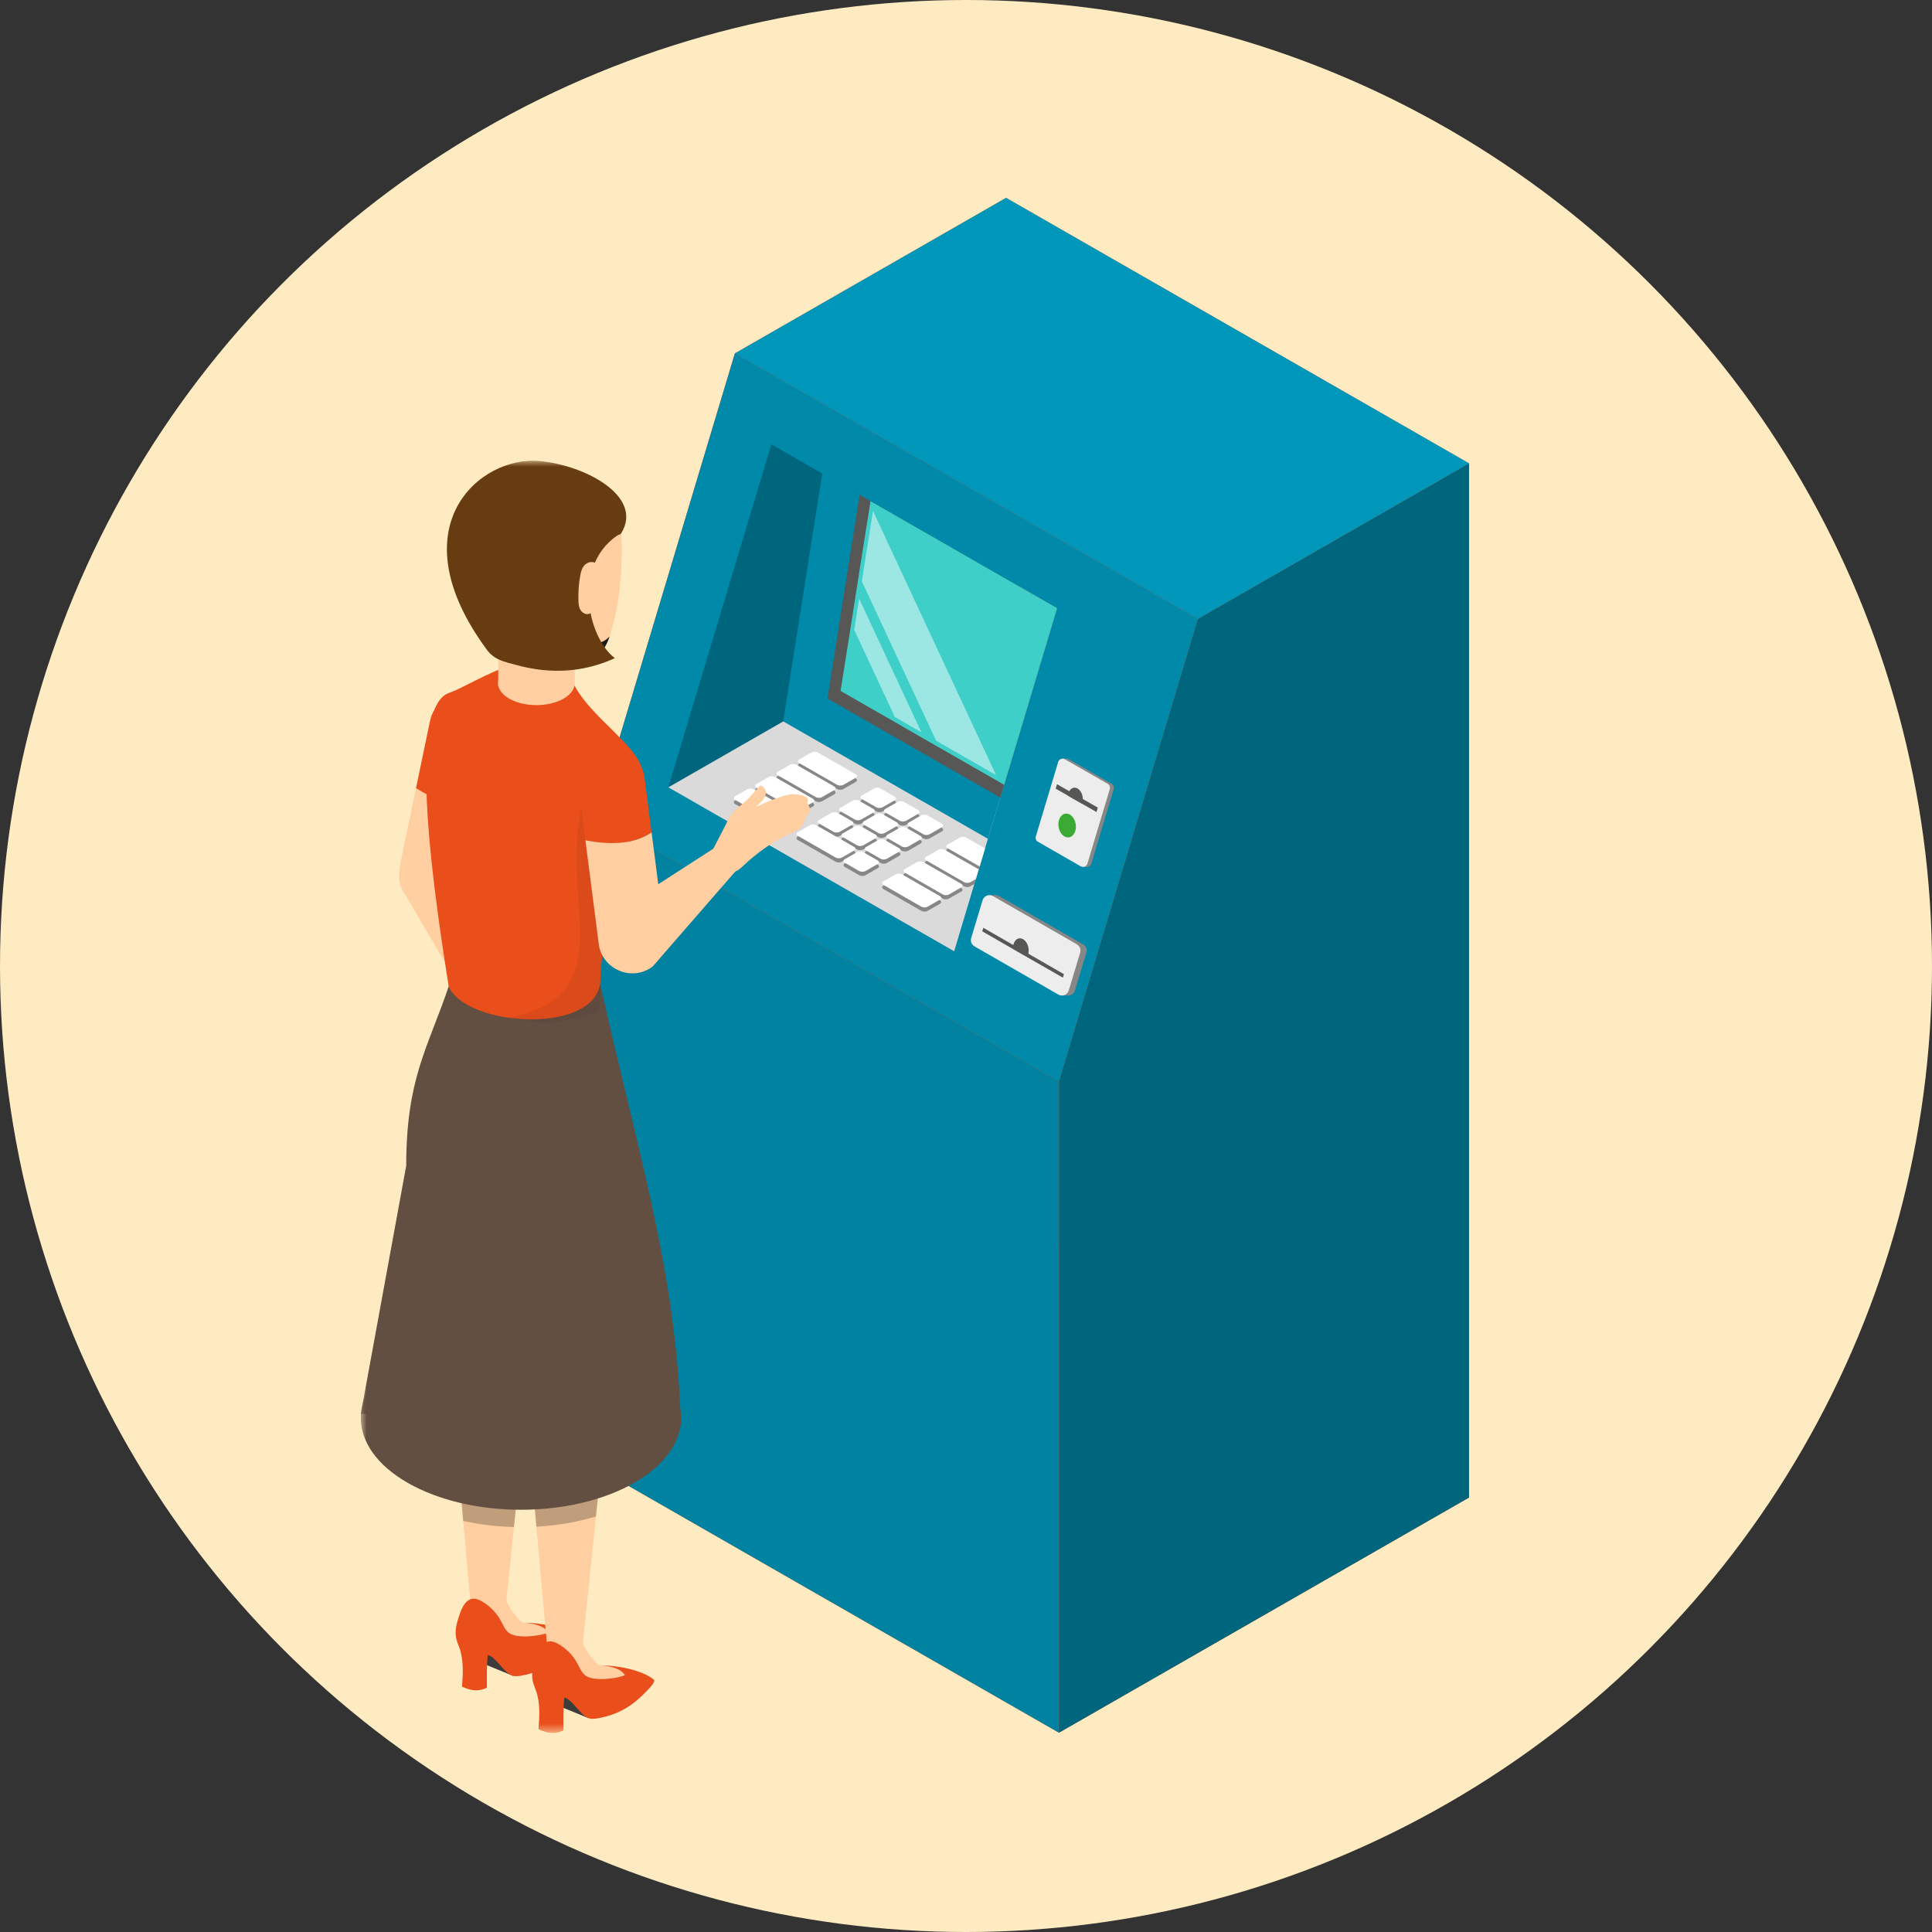 <?xml version="1.0" encoding="UTF-8"?>
<svg width="166px" height="166px" viewBox="0 0 166 166" version="1.1" xmlns="http://www.w3.org/2000/svg" xmlns:xlink="http://www.w3.org/1999/xlink">
    <rect x="0" y="0" width="166" height="166" fill="#333333" stroke="none"/>
    <!-- Generator: Sketch 55.2 (78181) - https://sketchapp.com -->
    <title>Group 32</title>
    <desc>Created with Sketch.</desc>
    <defs>
        <polygon id="path-1" points="0 109.316 38.607 109.316 38.607 0 0 0"></polygon>
    </defs>
    <g id="Page-1" stroke="none" stroke-width="1" fill="none" fill-rule="evenodd">
        <g id="Group-37">
            <g id="Group-32">
                <circle id="Mask" fill="#FFEBC2" cx="83" cy="83" r="83"></circle>
                <g id="Group-29" transform="translate(31, 17)">
                    <g id="Group-131" transform="translate(20.211, 0)">
                        <polygon id="Fill-1" fill="#E94E1B" points="35.234 0 11.93 13.366 -0 53.105 11.275 59.572 0.001 53.106 -0 73.825 -0 109.067 39.775 131.877 75.011 111.67 75.01 22.812"></polygon>
                        <polygon id="Fill-2" fill="#F6F6F6" points="23.847 80.805 16.325 85.119 16.323 82.035 23.847 77.721"></polygon>
                        <polygon id="Fill-3" fill="#C6C6C6" points="15.667 84.742 16.324 85.119 16.324 82.035 15.667 81.658"></polygon>
                        <polygon id="Fill-4" fill="#DADADA" points="23.846 77.721 23.189 77.345 15.667 81.658 16.324 82.035"></polygon>
                        <polygon id="Fill-5" fill="#00667D" points="51.706 36.176 39.775 75.918 39.775 131.877 75.011 111.671 75.01 22.812"></polygon>
                        <polygon id="Fill-6" fill="#0082A0" points="0 73.825 0 109.066 39.776 131.877 39.777 75.918 0.001 53.107"></polygon>
                        <polygon id="Fill-7" fill="#0097BA" points="35.234 0 11.93 13.366 51.706 36.176 75.01 22.812"></polygon>
                        <polygon id="Fill-8" fill="#0089A8" points="0 53.105 39.776 75.917 51.706 36.177 11.931 13.365"></polygon>
                        <polygon id="Fill-9" fill="#00667D" points="39.616 35.257 35.067 50.433 34.738 51.535 33.674 55.069 33.426 55.904 33.337 56.201 32.962 57.451 32.955 57.466 32.887 57.697 32.864 57.757 32.79 58.002 32.633 58.53 32.506 58.955 30.774 64.738 24.271 61.009 6.213 50.649 15.063 21.176 19.437 23.684 36.334 33.374"></polygon>
                        <polygon id="Fill-10" fill="#DADADA" points="39.616 35.257 35.067 50.433 34.738 51.535 33.674 55.069 33.426 55.904 33.337 56.201 32.962 57.451 32.955 57.466 32.887 57.697 32.864 57.757 32.79 58.002 32.633 58.53 32.506 58.955 30.774 64.738 24.271 61.009 6.213 50.649 16.088 44.984 19.925 42.782 21.049 42.142 36.334 33.374"></polygon>
                        <polygon id="Fill-11" fill="#0089A8" points="39.616 35.257 35.067 50.433 34.738 51.535 33.674 55.069 16.088 44.984 16.081 44.978 19.437 23.684 22.644 25.522 23.581 26.058 36.334 33.374"></polygon>
                        <polygon id="Fill-12" fill="#575756" points="39.616 35.257 35.067 50.433 34.738 51.535 19.887 43.02 19.925 42.782 22.644 25.522 23.581 26.058 36.334 33.374"></polygon>
                        <polygon id="Fill-13" fill="#3ECFC8" points="39.616 35.257 35.067 50.433 34.709 50.225 29.283 47.113 29.276 47.113 27.942 46.346 25.529 44.955 21.011 42.365 21.049 42.142 21.851 37.058 22.293 34.222 22.539 32.651 22.539 32.644 23.551 26.274 23.551 26.266 23.581 26.058 36.334 33.374"></polygon>
                        <g id="Group-130" transform="translate(11.368, 26.481)">
                            <polygon id="Fill-14" fill="#FFFFFF" opacity="0.485" points="23.004 23.118 17.863 20.169 17.855 20.169 11.471 6.464 11.471 6.457 12.43 0.418"></polygon>
                            <polygon id="Fill-16" fill="#FFFFFF" opacity="0.485" points="16.591 19.443 14.305 18.124 10.818 10.64 11.237 7.952"></polygon>
                            <path d="M18.343,27.647 L17.105,26.938 C16.957,26.853 16.717,26.853 16.569,26.938 L15.516,27.542 C15.368,27.626 15.368,27.764 15.516,27.849 L16.754,28.559 C16.901,28.643 17.141,28.643 17.289,28.559 L18.343,27.954 C18.49,27.87 18.49,27.732 18.343,27.647" id="Fill-18" fill="#878787"></path>
                            <path d="M16.322,26.488 L15.085,25.779 C14.936,25.694 14.696,25.694 14.548,25.779 L13.495,26.382 C13.347,26.466 13.347,26.605 13.495,26.69 L14.732,27.4 C14.88,27.484 15.12,27.484 15.269,27.4 L16.322,26.795 C16.469,26.71 16.469,26.573 16.322,26.488" id="Fill-20" fill="#878787"></path>
                            <path d="M14.3,25.329 L13.064,24.619 C12.915,24.535 12.675,24.535 12.527,24.619 L11.475,25.224 C11.326,25.308 11.326,25.446 11.475,25.531 L12.711,26.24 C12.859,26.324 13.099,26.324 13.248,26.24 L14.3,25.637 C14.448,25.551 14.448,25.413 14.3,25.329" id="Fill-22" fill="#878787"></path>
                            <path d="M16.506,28.701 L15.269,27.99 C15.12,27.906 14.88,27.906 14.732,27.99 L13.679,28.595 C13.531,28.679 13.531,28.817 13.679,28.901 L14.917,29.612 C15.065,29.696 15.305,29.696 15.454,29.612 L16.506,29.008 C16.654,28.923 16.654,28.785 16.506,28.701" id="Fill-24" fill="#878787"></path>
                            <path d="M14.485,27.542 L13.247,26.831 C13.1,26.746 12.86,26.746 12.712,26.831 L11.658,27.436 C11.511,27.52 11.511,27.658 11.658,27.742 L12.896,28.452 C13.044,28.538 13.284,28.538 13.432,28.452 L14.485,27.849 C14.633,27.764 14.633,27.626 14.485,27.542" id="Fill-26" fill="#878787"></path>
                            <path d="M12.464,26.382 L11.226,25.672 C11.079,25.588 10.839,25.588 10.691,25.672 L9.637,26.277 C9.489,26.361 9.489,26.499 9.637,26.584 L10.875,27.293 C11.023,27.379 11.263,27.379 11.411,27.293 L12.464,26.69 C12.612,26.605 12.612,26.466 12.464,26.382" id="Fill-28" fill="#878787"></path>
                            <path d="M14.67,29.754 L13.432,29.044 C13.284,28.96 13.044,28.96 12.896,29.044 L11.843,29.648 C11.695,29.733 11.695,29.871 11.843,29.956 L13.081,30.665 C13.229,30.75 13.469,30.75 13.616,30.665 L14.67,30.061 C14.818,29.976 14.818,29.838 14.67,29.754" id="Fill-30" fill="#878787"></path>
                            <path d="M12.649,28.595 L11.411,27.885 C11.263,27.801 11.023,27.801 10.875,27.885 L9.822,28.489 C9.674,28.573 9.674,28.711 9.822,28.797 L11.06,29.506 C11.207,29.591 11.447,29.591 11.596,29.506 L12.649,28.902 C12.796,28.817 12.796,28.679 12.649,28.595" id="Fill-32" fill="#878787"></path>
                            <path d="M10.627,27.436 L9.39,26.725 C9.242,26.641 9.002,26.641 8.854,26.725 L7.801,27.33 C7.653,27.414 7.653,27.552 7.801,27.638 L9.038,28.346 C9.186,28.432 9.426,28.432 9.575,28.346 L10.627,27.743 C10.775,27.658 10.775,27.521 10.627,27.436" id="Fill-34" fill="#878787"></path>
                            <path d="M12.833,30.807 L11.596,30.097 C11.447,30.013 11.207,30.013 11.06,30.097 L10.006,30.702 C9.858,30.786 9.858,30.924 10.006,31.009 L11.244,31.718 C11.392,31.803 11.632,31.803 11.781,31.718 L12.833,31.114 C12.981,31.029 12.981,30.892 12.833,30.807" id="Fill-36" fill="#878787"></path>
                            <path d="M7.553,27.779 L8.172,28.134 L8.791,28.489 L10.812,29.648 C10.96,29.732 10.96,29.87 10.812,29.956 L9.759,30.559 C9.611,30.644 9.371,30.644 9.223,30.559 L7.202,29.4 L6.583,29.045 L5.964,28.691 C5.817,28.606 5.817,28.468 5.964,28.382 L7.018,27.779 C7.166,27.695 7.406,27.695 7.553,27.779" id="Fill-38" fill="#878787"></path>
                            <path d="M7.681,21.532 L8.299,21.887 L8.918,22.242 L10.939,23.402 C11.087,23.486 11.087,23.624 10.939,23.709 L9.886,24.313 C9.738,24.398 9.498,24.398 9.35,24.313 L7.329,23.153 L6.71,22.798 L6.091,22.444 C5.944,22.359 5.944,22.221 6.091,22.136 L7.145,21.532 C7.293,21.448 7.533,21.448 7.681,21.532" id="Fill-40" fill="#878787"></path>
                            <path d="M5.844,22.585 L6.463,22.94 L7.082,23.295 L9.103,24.455 C9.25,24.54 9.25,24.677 9.103,24.762 L8.049,25.366 C7.901,25.451 7.661,25.451 7.514,25.366 L5.493,24.206 L4.874,23.851 L4.255,23.497 C4.107,23.412 4.107,23.274 4.255,23.189 L5.308,22.585 C5.456,22.501 5.696,22.501 5.844,22.585" id="Fill-42" fill="#878787"></path>
                            <path d="M4.008,23.639 L4.627,23.994 L5.244,24.348 L7.267,25.507 C7.414,25.593 7.414,25.731 7.267,25.815 L6.213,26.419 C6.065,26.504 5.825,26.504 5.678,26.419 L3.656,25.26 L3.038,24.905 L2.419,24.55 C2.271,24.466 2.271,24.328 2.419,24.243 L3.472,23.639 C3.62,23.554 3.86,23.554 4.008,23.639" id="Fill-44" fill="#878787"></path>
                            <path d="M2.171,24.692 L2.79,25.047 L3.409,25.402 L5.43,26.56 C5.578,26.646 5.578,26.784 5.43,26.868 L4.376,27.473 C4.229,27.557 3.989,27.557 3.841,27.473 L1.82,26.313 L1.201,25.958 L0.582,25.603 C0.434,25.519 0.434,25.381 0.582,25.296 L1.635,24.692 C1.783,24.607 2.023,24.607 2.171,24.692" id="Fill-46" fill="#878787"></path>
                            <path d="M21.969,29.72 L21.594,30.971 L21.586,30.985 L21.519,31.216 L21.496,31.276 L20.073,30.464 L19.459,30.108 L18.837,29.749 C18.769,29.713 18.731,29.667 18.731,29.616 C18.716,29.557 18.754,29.497 18.837,29.444 L18.882,29.423 L19.893,28.842 C20.035,28.76 20.275,28.76 20.425,28.842 L21.047,29.199 L21.662,29.549 L21.969,29.72 Z" id="Fill-48" fill="#878787"></path>
                            <path d="M21.422,31.521 L21.264,32.05 L21.136,32.474 L20.791,32.674 C20.65,32.756 20.41,32.756 20.261,32.674 L20.11,32.593 L20.11,32.585 L18.237,31.514 L17.614,31.164 L17.001,30.807 C16.934,30.77 16.896,30.717 16.896,30.673 C16.881,30.613 16.918,30.546 17.001,30.503 L17.046,30.472 L18.05,29.891 C18.199,29.81 18.439,29.81 18.59,29.891 L19.211,30.249 L19.825,30.607 L21.422,31.521 Z" id="Fill-50" fill="#878787"></path>
                            <path d="M16.752,30.948 L17.371,31.303 L17.99,31.658 L20.011,32.817 C20.159,32.902 20.159,33.04 20.011,33.124 L18.957,33.728 C18.81,33.814 18.57,33.814 18.422,33.728 L16.401,32.569 L15.782,32.214 L15.163,31.86 C15.015,31.775 15.015,31.637 15.163,31.551 L16.216,30.948 C16.364,30.864 16.604,30.864 16.752,30.948" id="Fill-52" fill="#878787"></path>
                            <path d="M14.916,32.001 L15.535,32.356 L16.153,32.711 L18.175,33.871 C18.323,33.955 18.323,34.093 18.175,34.177 L17.121,34.782 C16.974,34.867 16.734,34.867 16.586,34.782 L14.565,33.622 L13.946,33.267 L13.327,32.913 C13.179,32.828 13.179,32.69 13.327,32.605 L14.38,32.001 C14.528,31.917 14.768,31.917 14.916,32.001" id="Fill-54" fill="#878787"></path>
                            <path d="M18.343,27.288 L17.105,26.578 C16.957,26.494 16.717,26.494 16.569,26.578 L15.516,27.183 C15.368,27.267 15.368,27.405 15.516,27.49 L16.754,28.199 C16.901,28.284 17.141,28.284 17.289,28.199 L18.343,27.595 C18.49,27.51 18.49,27.372 18.343,27.288" id="Fill-56" fill="#FFFFFF"></path>
                            <path d="M16.322,26.129 L15.085,25.419 C14.936,25.334 14.696,25.334 14.548,25.419 L13.495,26.023 C13.347,26.107 13.347,26.245 13.495,26.331 L14.732,27.04 C14.88,27.125 15.12,27.125 15.269,27.04 L16.322,26.436 C16.469,26.351 16.469,26.213 16.322,26.129" id="Fill-58" fill="#FFFFFF"></path>
                            <path d="M14.3,24.97 L13.064,24.259 C12.915,24.175 12.675,24.175 12.527,24.259 L11.475,24.864 C11.326,24.948 11.326,25.086 11.475,25.172 L12.711,25.881 C12.859,25.966 13.099,25.966 13.248,25.881 L14.3,25.277 C14.448,25.192 14.448,25.054 14.3,24.97" id="Fill-60" fill="#FFFFFF"></path>
                            <path d="M16.506,28.341 L15.269,27.631 C15.12,27.547 14.88,27.547 14.732,27.631 L13.679,28.236 C13.531,28.32 13.531,28.458 13.679,28.543 L14.917,29.252 C15.065,29.337 15.305,29.337 15.454,29.252 L16.506,28.648 C16.654,28.563 16.654,28.425 16.506,28.341" id="Fill-62" fill="#FFFFFF"></path>
                            <path d="M14.485,27.182 L13.247,26.472 C13.1,26.388 12.86,26.388 12.712,26.472 L11.658,27.077 C11.511,27.161 11.511,27.299 11.658,27.384 L12.896,28.093 C13.044,28.178 13.284,28.178 13.432,28.093 L14.485,27.489 C14.633,27.404 14.633,27.266 14.485,27.182" id="Fill-64" fill="#FFFFFF"></path>
                            <path d="M12.464,26.023 L11.226,25.314 C11.079,25.229 10.839,25.229 10.691,25.314 L9.637,25.917 C9.489,26.002 9.489,26.14 9.637,26.225 L10.875,26.935 C11.023,27.019 11.263,27.019 11.411,26.935 L12.464,26.33 C12.612,26.245 12.612,26.108 12.464,26.023" id="Fill-66" fill="#FFFFFF"></path>
                            <path d="M14.67,29.394 L13.432,28.685 C13.284,28.6 13.044,28.6 12.896,28.685 L11.843,29.289 C11.695,29.373 11.695,29.511 11.843,29.596 L13.081,30.306 C13.229,30.39 13.469,30.39 13.616,30.306 L14.67,29.702 C14.818,29.616 14.818,29.48 14.67,29.394" id="Fill-68" fill="#FFFFFF"></path>
                            <path d="M12.649,28.235 L11.411,27.526 C11.263,27.441 11.023,27.441 10.875,27.526 L9.822,28.13 C9.674,28.214 9.674,28.352 9.822,28.437 L11.06,29.147 C11.207,29.231 11.447,29.231 11.596,29.147 L12.649,28.542 C12.796,28.457 12.796,28.32 12.649,28.235" id="Fill-70" fill="#FFFFFF"></path>
                            <path d="M10.627,27.076 L9.39,26.367 C9.242,26.282 9.002,26.282 8.854,26.367 L7.801,26.971 C7.653,27.055 7.653,27.193 7.801,27.278 L9.038,27.988 C9.186,28.072 9.426,28.072 9.575,27.988 L10.627,27.383 C10.775,27.298 10.775,27.161 10.627,27.076" id="Fill-72" fill="#FFFFFF"></path>
                            <path d="M12.833,30.447 L11.596,29.738 C11.447,29.653 11.207,29.653 11.06,29.738 L10.006,30.342 C9.858,30.426 9.858,30.564 10.006,30.649 L11.244,31.36 C11.392,31.444 11.632,31.444 11.781,31.36 L12.833,30.755 C12.981,30.669 12.981,30.533 12.833,30.447" id="Fill-74" fill="#FFFFFF"></path>
                            <path d="M7.553,27.42 L8.172,27.775 L8.791,28.128 L10.812,29.288 C10.96,29.373 10.96,29.511 10.812,29.595 L9.759,30.2 C9.611,30.284 9.371,30.284 9.223,30.2 L7.202,29.041 L6.583,28.686 L5.964,28.331 C5.817,28.246 5.817,28.108 5.964,28.023 L7.018,27.42 C7.166,27.334 7.406,27.334 7.553,27.42" id="Fill-76" fill="#FFFFFF"></path>
                            <path d="M7.681,21.173 L8.299,21.528 L8.918,21.882 L10.939,23.041 C11.087,23.127 11.087,23.265 10.939,23.349 L9.886,23.953 C9.738,24.037 9.498,24.037 9.35,23.953 L7.329,22.794 L6.71,22.439 L6.091,22.084 C5.944,22 5.944,21.862 6.091,21.776 L7.145,21.173 C7.293,21.088 7.533,21.088 7.681,21.173" id="Fill-78" fill="#FFFFFF"></path>
                            <path d="M5.844,22.226 L6.463,22.581 L7.082,22.935 L9.103,24.096 C9.25,24.18 9.25,24.318 9.103,24.402 L8.049,25.007 C7.901,25.091 7.661,25.091 7.514,25.007 L5.493,23.847 L4.874,23.492 L4.255,23.137 C4.107,23.053 4.107,22.915 4.255,22.83 L5.308,22.226 C5.456,22.142 5.696,22.142 5.844,22.226" id="Fill-80" fill="#FFFFFF"></path>
                            <path d="M4.008,23.279 L4.627,23.634 L5.244,23.988 L7.267,25.149 C7.414,25.233 7.414,25.371 7.267,25.455 L6.213,26.06 C6.065,26.145 5.825,26.145 5.678,26.06 L3.656,24.9 L3.038,24.545 L2.419,24.19 C2.271,24.106 2.271,23.968 2.419,23.883 L3.472,23.279 C3.62,23.195 3.86,23.195 4.008,23.279" id="Fill-82" fill="#FFFFFF"></path>
                            <path d="M2.171,24.332 L2.79,24.688 L3.409,25.043 L5.43,26.202 C5.578,26.286 5.578,26.424 5.43,26.508 L4.376,27.113 C4.229,27.198 3.989,27.198 3.841,27.113 L1.82,25.954 L1.201,25.598 L0.582,25.245 C0.434,25.159 0.434,25.021 0.582,24.936 L1.635,24.332 C1.783,24.248 2.023,24.248 2.171,24.332" id="Fill-84" fill="#FFFFFF"></path>
                            <path d="M22.058,29.422 L21.968,29.72 L21.593,30.971 L20.072,30.1 L19.459,29.75 L18.881,29.422 L18.837,29.392 C18.687,29.311 18.687,29.169 18.837,29.087 L19.893,28.484 C20.035,28.396 20.275,28.396 20.425,28.484 L21.046,28.834 L21.662,29.191 L22.058,29.422 Z" id="Fill-86" fill="#FFFFFF"></path>
                            <path d="M21.519,31.216 L21.496,31.275 L21.422,31.521 L21.264,32.049 L20.791,32.318 C20.65,32.399 20.41,32.399 20.26,32.318 L18.237,31.157 L17.615,30.798 L17.045,30.472 L17.001,30.45 C16.85,30.361 16.85,30.226 17.001,30.137 L18.049,29.534 C18.199,29.452 18.439,29.452 18.59,29.534 L18.731,29.616 L19.211,29.891 L19.825,30.249 L21.519,31.216 Z" id="Fill-88" fill="#FFFFFF"></path>
                            <path d="M16.752,30.588 L17.371,30.943 L17.99,31.298 L20.011,32.458 C20.159,32.543 20.159,32.68 20.011,32.765 L18.957,33.369 C18.81,33.454 18.57,33.454 18.422,33.369 L16.401,32.209 L15.782,31.854 L15.163,31.5 C15.015,31.415 15.015,31.277 15.163,31.192 L16.216,30.588 C16.364,30.504 16.604,30.504 16.752,30.588" id="Fill-90" fill="#FFFFFF"></path>
                            <path d="M14.916,31.641 L15.535,31.997 L16.153,32.352 L18.175,33.511 C18.323,33.596 18.323,33.733 18.175,33.818 L17.121,34.422 C16.974,34.507 16.734,34.507 16.586,34.422 L14.565,33.263 L13.946,32.907 L13.327,32.554 C13.179,32.468 13.179,32.33 13.327,32.246 L14.38,31.641 C14.528,31.557 14.768,31.557 14.916,31.641" id="Fill-92" fill="#FFFFFF"></path>
                            <polygon id="Fill-94" fill="#878787" points="28.721 21.702 29.059 21.702 29.059 22.042 28.721 21.992"></polygon>
                            <polygon id="Fill-96" fill="#878787" points="30.475 31.006 30.813 31.006 30.765 30.625 30.475 30.675"></polygon>
                            <path d="M29.059,21.702 C28.892,21.702 28.735,21.808 28.683,21.981 L26.758,28.394 C26.705,28.567 26.779,28.753 26.937,28.843 L30.618,30.955 C30.68,30.99 30.747,31.006 30.814,31.006 C30.98,31.006 31.138,30.901 31.19,30.728 L33.115,24.315 C33.167,24.142 33.092,23.956 32.935,23.865 L29.255,21.755 C29.192,21.719 29.125,21.702 29.059,21.702" id="Fill-98" fill="#878787"></path>
                            <path d="M28.721,21.702 C28.554,21.702 28.396,21.808 28.344,21.981 L26.419,28.394 C26.367,28.567 26.441,28.753 26.598,28.843 L30.279,30.955 C30.341,30.99 30.408,31.006 30.475,31.006 C30.642,31.006 30.8,30.901 30.851,30.728 L32.777,24.315 C32.828,24.142 32.754,23.956 32.596,23.865 L28.916,21.755 C28.853,21.719 28.786,21.702 28.721,21.702" id="Fill-100" fill="#EDEDED"></path>
                            <polygon id="Fill-102" fill="#575756" points="31.745 25.908 31.632 26.29 30.394 25.58 29.19 24.89 28.126 24.28 28.241 23.898 29.296 24.502 30.461 25.171"></polygon>
                            <path d="M30.461,25.171 C30.462,25.281 30.449,25.391 30.421,25.497 C30.413,25.526 30.405,25.553 30.394,25.58 L29.19,24.89 C29.194,24.823 29.204,24.757 29.221,24.693 C29.24,24.622 29.264,24.558 29.296,24.502 C29.458,24.202 29.761,24.103 30.04,24.29 C30.293,24.459 30.453,24.814 30.461,25.171" id="Fill-104" fill="#575756"></path>
                            <path d="M29.817,27.905 C29.668,28.412 29.233,28.618 28.843,28.365 C28.454,28.111 28.259,27.494 28.407,26.988 C28.555,26.48 28.992,26.276 29.381,26.529 C29.77,26.781 29.964,27.399 29.817,27.905" id="Fill-106" fill="#3AAA35"></path>
                            <polygon id="Fill-108" fill="#878787" points="22.437 33.432 22.971 33.432 22.971 33.968 22.437 33.889"></polygon>
                            <polygon id="Fill-110" fill="#878787" points="28.66 42.055 29.192 42.055 29.117 41.454 28.66 41.534"></polygon>
                            <path d="M22.97,33.432 C22.709,33.432 22.459,33.599 22.378,33.871 L21.397,37.124 C21.316,37.396 21.433,37.688 21.681,37.83 L28.885,41.973 C28.983,42.03 29.089,42.055 29.193,42.055 C29.454,42.055 29.704,41.889 29.785,41.617 L30.765,38.364 C30.847,38.091 30.731,37.799 30.482,37.657 L23.279,33.515 C23.18,33.459 23.074,33.432 22.97,33.432" id="Fill-112" fill="#878787"></path>
                            <path d="M22.437,33.432 C22.175,33.432 21.926,33.599 21.845,33.871 L20.864,37.124 C20.783,37.396 20.9,37.688 21.148,37.83 L28.353,41.973 C28.45,42.03 28.556,42.055 28.66,42.055 C28.921,42.055 29.171,41.889 29.252,41.617 L30.232,38.364 C30.315,38.091 30.198,37.799 29.949,37.657 L22.746,33.515 C22.647,33.459 22.541,33.432 22.437,33.432" id="Fill-114" fill="#EDEDED"></path>
                            <polygon id="Fill-116" fill="#575756" points="28.836 40.221 28.747 40.521 26.8 39.404 24.902 38.318 21.818 36.538 21.909 36.236"></polygon>
                            <path d="M25.809,38.172 C25.81,38.288 25.797,38.405 25.767,38.516 C25.758,38.548 25.751,38.576 25.738,38.605 L24.463,37.874 C24.467,37.803 24.479,37.733 24.498,37.665 C24.518,37.591 24.543,37.524 24.576,37.464 C24.746,37.145 25.069,37.041 25.363,37.239 C25.631,37.419 25.8,37.794 25.809,38.172" id="Fill-118" fill="#575756"></path>
                        </g>
                    </g>
                    <g id="Group-52" transform="translate(0, 22.585)">
                        <path d="M14.254,101.836 C18.35,100.624 15.261,99.988 14.963,99.89 C14.828,99.846 14.133,99.869 13.94,99.836 C13.646,99.788 12.648,98.412 12.554,98.052 C12.463,97.693 12.644,98.079 12.427,97.776 C12.102,97.322 12.213,97.458 11.652,97.429 C11.28,97.411 10.904,97.419 10.533,97.455 C10.418,97.465 10.302,97.479 10.197,97.524 C9.972,97.622 9.83,97.844 9.746,98.072 C9.592,98.496 9.602,98.971 9.721,99.406 C9.84,99.843 10.062,100.244 10.323,100.616 C10.504,100.873 10.705,101.119 10.923,101.347 C11.161,101.598 11.432,101.836 11.765,101.932 C12.078,102.022 12.413,101.978 12.739,101.973 C13.25,101.964 13.764,101.982 14.254,101.836" id="Fill-1" fill="#FFCEA1"></path>
                        <path d="M7.127,72.415 L7.51,76.701 L8.797,91.095 L9.485,98.769 L12.496,98.005 L13.158,91.618 L14.194,81.589 L14.785,75.863 L15.07,73.099 L15.142,72.415 C15.142,70.237 13.365,68.473 11.176,68.473 L11.094,68.473 C8.903,68.473 7.127,70.237 7.127,72.415" id="Fill-3" fill="#FFCEA1"></path>
                        <polygon id="Fill-5" fill="#3C3C3B" points="10.365 102.319 13.103 102.319 13.103 104.417 10.546 103.368"></polygon>
                        <path d="M8.698,105.332 C9.458,105.681 10.086,105.792 10.838,105.425 C10.827,104.674 10.808,103.351 10.921,102.608 C11.656,102.812 12.338,104.226 13.08,104.406 C13.313,104.464 13.561,104.431 13.798,104.389 C15.64,104.051 16.858,103.298 18.227,101.797 C18.499,101.498 18.749,101.179 18.593,101.055 C17.554,100.226 15.458,99.839 13.94,99.837 C14.378,99.839 15.758,99.996 16.112,100.692 C15.35,101.011 13.365,101.226 12.718,100.71 C12.392,100.452 12.235,100.044 12.036,99.679 C11.652,98.975 11.069,98.376 10.365,97.986 C10.148,97.867 9.909,97.764 9.663,97.778 C9.048,97.81 8.712,98.485 8.512,99.064 C8.272,99.755 8.041,100.492 8.201,101.206 C8.267,101.493 8.393,101.764 8.489,102.042 C8.851,103.09 8.776,104.229 8.698,105.332" id="Fill-7" fill="#E94E1B"></path>
                        <polygon id="Fill-9" fill="#3C3C3B" points="16.994 106.07 19.57 106.07 19.57 108.044 17.165 107.057"></polygon>
                        <path d="M20.829,105.5 C24.924,104.288 21.835,103.652 21.537,103.554 C21.402,103.51 20.707,103.533 20.514,103.5 C20.22,103.451 19.222,102.076 19.128,101.716 C19.037,101.357 19.218,101.742 19.001,101.44 C18.676,100.986 18.787,101.121 18.226,101.092 C17.854,101.074 17.479,101.082 17.107,101.118 C16.992,101.129 16.876,101.143 16.771,101.188 C16.546,101.286 16.404,101.508 16.32,101.736 C16.166,102.16 16.176,102.634 16.295,103.07 C16.414,103.506 16.636,103.908 16.898,104.278 C17.078,104.537 17.279,104.783 17.498,105.011 C17.735,105.262 18.007,105.5 18.339,105.596 C18.652,105.686 18.987,105.642 19.313,105.637 C19.824,105.628 20.338,105.646 20.829,105.5" id="Fill-11" fill="#FFCEA1"></path>
                        <path d="M11.901,79.388 L12.303,82.726 L12.467,84.103 L12.739,86.361 L12.869,87.462 L12.984,85.902 C12.984,85.77 12.978,85.644 12.962,85.517 C12.971,85.452 12.98,85.385 12.984,85.319 L13.387,80.923 L13.387,80.908 C13.401,80.736 13.416,80.563 13.435,80.391 C13.437,80.373 13.439,80.351 13.441,80.329 C13.504,79.819 13.602,79.312 13.753,78.813 C13.693,78.841 13.632,78.868 13.571,78.894 C13.038,79.125 12.476,79.291 11.901,79.388" id="Fill-13" fill="#1D1D1B"></path>
                        <path d="M12.884,69.964 L13.083,71.628 L13.485,74.966 L13.649,76.343 L13.92,78.6 L14.05,79.702 L14.05,79.708 L14.276,81.572 C14.28,81.623 14.287,81.674 14.294,81.724 L14.294,81.731 C14.539,83.411 15.991,84.673 17.715,84.673 L17.779,84.673 C19.519,84.673 20.976,83.394 21.203,81.7 L21.203,81.698 C21.212,81.631 21.221,81.565 21.224,81.496 L21.953,73.569 L22.286,69.942 L14.861,69.96 L12.884,69.964 Z" id="Fill-15" fill="#FFCEA1"></path>
                        <path d="M13.7,76.077 L14.194,81.589 L15.089,91.589 L16.059,102.433 L19.071,101.669 L20.203,90.711 L21.596,77.244 L21.717,76.077 C21.717,73.902 19.94,72.135 17.748,72.135 L17.669,72.135 C16.675,72.135 15.766,72.498 15.07,73.099 C14.287,73.772 13.773,74.746 13.707,75.84 C13.702,75.919 13.7,75.998 13.7,76.077" id="Fill-17" fill="#FFCEA1"></path>
                        <path d="M8.798,91.095 C10.2,91.408 11.675,91.582 13.158,91.618 L14.194,81.589 L15.089,91.59 C16.854,91.493 18.596,91.199 20.203,90.711 L21.596,77.244 C19.541,76.424 17.181,75.963 14.785,75.863 C14.426,75.848 14.066,75.84 13.708,75.84 C11.579,75.844 9.452,76.131 7.51,76.701 L8.798,91.095 Z" id="Fill-19" fill-opacity="0.28" fill="#1D1D1B"></path>
                        <path d="M5.945,22.367 C6.242,20.84 7.729,19.84 9.266,20.136 L9.323,20.146 C10.861,20.441 11.865,21.919 11.57,23.446 L10.22,29.924 C8.293,29.859 6.375,29.199 4.743,28.141 L5.945,22.367 Z" id="Fill-21" fill="#E94E1B"></path>
                        <path d="M3.396,34.606 L4.743,28.141 C6.375,29.198 8.293,29.86 10.22,29.925 L9.021,35.684 C8.724,37.212 7.237,38.211 5.699,37.916 L5.642,37.905 C4.105,37.611 3.099,36.133 3.396,34.606" id="Fill-23" fill="#FFCEA1"></path>
                        <path d="M12.392,51.846 L14.887,50.445 L8.79,34.562 C8.186,33.127 6.525,32.45 5.08,33.05 L5.027,33.073 C3.582,33.672 2.901,35.322 3.505,36.758 L12.392,51.846 Z" id="Fill-25" fill="#FFCEA1"></path>
                        <path d="M22.805,33.432 C22.57,34.025 22.324,34.527 22.102,34.865 C22.055,34.946 20.799,41.062 20.612,43.904 C20.588,44.241 20.506,46.886 20.484,47.235 C20.46,47.48 18.384,47.969 15.934,48.377 C12.368,48.983 8.018,49.413 8.042,48.645 C8.1,47.212 2.893,21.585 7.572,19.954 C10.011,19.115 15.886,14.619 18.384,19.348 C19.779,21.993 23.498,24.299 24.119,26.349 C24.541,27.759 23.697,31.254 22.805,33.432" id="Fill-27" fill="#E94E1B"></path>
                        <path d="M32.761,29.519 C33.33,29.04 33.817,28.473 34.3,27.907 C34.609,27.923 34.823,28.26 34.801,28.565 C34.779,28.869 34.583,29.135 34.366,29.352 C34.148,29.568 33.897,29.756 33.717,30.005 C33.316,30.554 33.324,31.295 33.066,31.925 C32.82,32.522 32.348,32.992 31.887,33.447 C31.607,33.72 31.324,33.997 30.982,34.186 C30.639,34.374 30.452,33.883 30.08,33.758 C30.606,32.688 30.901,32.198 31.425,31.129 C31.577,30.819 31.732,30.506 31.955,30.241 C32.187,29.965 32.484,29.751 32.761,29.519" id="Fill-29" fill="#FFCEA1"></path>
                        <path d="M38.414,29.106 C38.419,29.214 38.38,29.323 38.395,29.43 C38.419,29.61 38.587,29.748 38.605,29.928 C38.627,30.145 38.438,30.314 38.315,30.495 C38.14,30.757 38.094,31.088 37.92,31.352 C37.685,31.707 37.259,31.879 36.869,32.054 C35.369,32.723 34.027,33.709 32.832,34.831 C32.601,35.048 32.352,35.28 32.038,35.322 C31.899,35.338 31.758,35.317 31.621,35.294 C31.318,35.245 31.009,35.195 30.739,35.052 C30.467,34.909 30.236,34.655 30.205,34.353 C30.155,33.872 30.585,33.497 30.916,33.145 C31.537,32.486 31.594,31.507 32.274,30.909 C32.48,30.727 32.828,30.398 33.056,30.241 C33.925,29.644 36.521,28.606 37.162,28.645 C37.498,28.665 38.398,28.771 38.414,29.106" id="Fill-31" fill="#FFCEA1"></path>
                        <path d="M12.78,9.215 C12.841,10.348 12.905,11.488 13.163,12.592 C13.419,13.698 13.883,14.778 14.657,15.613 C15.53,16.55 16.782,17.112 18.062,17.183 C18.463,17.209 18.867,17.183 19.263,17.104 C19.657,17.027 20.048,16.899 20.373,16.663 C20.881,16.295 21.169,15.718 21.375,15.118 L21.375,15.114 C21.42,14.98 21.463,14.847 21.501,14.713 C22.403,11.636 22.543,8.38 22.339,5.182 C22.308,4.709 22.27,4.227 22.12,3.776 C21.678,2.439 20.299,1.557 18.891,1.384 C17.486,1.211 16.068,1.634 14.786,2.235 C14.435,2.4 14.083,2.582 13.802,2.851 C13.536,3.107 13.342,3.431 13.097,3.707 C12.794,4.047 12.688,7.512 12.78,9.215" id="Fill-33" fill="#FFCEA1"></path>
                        <path d="M20.354,17.385 L20.354,17.337 L20.354,17.385 Z" id="Fill-35" fill="#FFCEA1"></path>
                        <path d="M17.82,14.513 C17.819,15.196 17.835,15.879 17.853,16.563 C17.857,16.71 17.86,16.863 17.922,16.996 C17.954,17.069 18.004,17.132 18.061,17.183 C18.463,17.208 18.867,17.183 19.264,17.104 C19.657,17.026 20.049,16.898 20.373,16.662 C20.881,16.295 21.169,15.717 21.374,15.118 L21.374,15.114 C20.051,16.384 19.202,15.301 18.892,11.692 C18.665,13.384 17.821,12.807 17.82,14.513" id="Fill-37" fill="#1D1D1B"></path>
                        <mask id="mask-2" fill="white">
                            <use xlink:href="#path-1"></use>
                        </mask>
                        <g id="Clip-40"></g>
                        <polygon id="Fill-39" fill="#FFCEA1" mask="url(#mask-2)" points="11.811 19.344 18.385 19.344 18.385 10.894 11.811 10.894"></polygon>
                        <path d="M12.758,17.775 C11.471,18.512 11.471,19.709 12.758,20.447 C14.045,21.186 16.132,21.186 17.419,20.447 C18.705,19.709 18.705,18.512 17.419,17.775 C16.132,17.037 14.045,17.037 12.758,17.775" id="Fill-41" fill="#FFCEA1" mask="url(#mask-2)"></path>
                        <path d="M20.69,6.22 C19.516,6.896 18.986,8.167 18.863,9.511 C18.738,10.854 18.938,12.211 18.818,13.555 C18.697,14.899 18.168,16.319 16.998,17.006 C16.18,17.486 15.182,17.531 14.231,17.519 C12.986,17.504 11.603,17.285 10.866,16.289 C3.028,5.706 10.22,-0.459 15.366,0.027 C19.359,0.403 24.282,3.08 22.392,6.205 C22.103,6.684 21.095,5.987 20.69,6.22" id="Fill-42" fill="#683C11" mask="url(#mask-2)"></path>
                        <path d="M15.271,108.996 C16.032,109.345 16.661,109.455 17.411,109.089 C17.401,108.337 17.382,107.015 17.496,106.272 C18.231,106.474 18.913,107.889 19.653,108.07 C19.888,108.128 20.136,108.095 20.373,108.052 C22.214,107.715 23.433,106.962 24.801,105.46 C25.072,105.162 25.322,104.843 25.167,104.719 C24.129,103.889 22.033,103.503 20.513,103.5 C20.953,103.503 22.331,103.66 22.687,104.356 C21.924,104.674 19.939,104.888 19.293,104.374 C18.967,104.115 18.809,103.707 18.611,103.342 C18.227,102.638 17.644,102.04 16.939,101.65 C16.721,101.529 16.484,101.428 16.236,101.441 C15.622,101.474 15.286,102.149 15.086,102.727 C14.846,103.419 14.614,104.155 14.776,104.869 C14.841,105.157 14.967,105.428 15.063,105.706 C15.424,106.754 15.35,107.892 15.271,108.996" id="Fill-43" fill="#E94E1B" mask="url(#mask-2)"></path>
                        <path d="M12.599,17.337 C13.949,17.724 17.584,18.907 21.829,16.966 C19.409,15.119 18.089,8.704 22.391,6.204 C18.15,0.621 8.43,11.295 12.599,17.337" id="Fill-44" fill="#683C11" mask="url(#mask-2)"></path>
                        <path d="M4.031,76.661 C-1.343,79.744 -1.343,84.74 4.031,87.823 C9.405,90.906 18.119,90.906 23.493,87.823 C28.868,84.74 28.868,79.744 23.493,76.661 C18.119,73.578 9.405,73.578 4.031,76.661" id="Fill-45" fill="#634E42" mask="url(#mask-2)"></path>
                        <path d="M7.549,45.178 C9.087,48.628 19.936,49.328 20.567,44.93 C23.645,58.813 26.916,69.069 27.449,81.423 L-0.001,81.903 L3.903,60.572 C3.903,53.086 5.759,50.471 7.549,45.178" id="Fill-46" fill="#634E42" mask="url(#mask-2)"></path>
                        <path d="M19.966,8.716 C20.395,8.796 20.647,9.235 20.716,9.633 C20.802,10.129 20.712,10.627 20.623,11.115 C20.509,11.735 20.384,12.377 19.987,12.878 C19.881,13.012 19.746,13.139 19.567,13.174 C19.299,13.228 19.015,13.051 18.876,12.823 C18.737,12.594 18.713,12.33 18.703,12.074 C18.671,11.336 18.722,10.598 18.853,9.877 C18.905,9.588 18.974,9.294 19.154,9.059 C19.333,8.823 19.649,8.657 19.966,8.716" id="Fill-47" fill="#FFCEA1" mask="url(#mask-2)"></path>
                        <path d="M22.805,29.401 L22.805,33.431 C22.57,34.026 22.324,34.527 22.102,34.864 C22.055,34.946 20.799,41.061 20.612,43.904 C20.588,44.242 20.506,46.886 20.484,47.234 C20.46,47.48 18.384,47.968 15.934,48.377 L12.743,47.864 C22.477,45.896 17.153,38.08 18.946,29.926 L22.805,29.401 Z" id="Fill-48" fill="#1D1D1B" opacity="0.272" mask="url(#mask-2)"></path>
                        <path d="M19.298,32.616 L18.698,27.956 C18.486,26.415 19.572,24.995 21.124,24.784 L21.18,24.775 C22.732,24.564 24.161,25.643 24.375,27.184 L24.985,31.936 C23.393,33.04 21.216,32.985 19.298,32.616" id="Fill-49" fill="#E94E1B" mask="url(#mask-2)"></path>
                        <path d="M24.986,31.936 L26.125,40.79 C26.337,42.33 25.251,43.752 23.7,43.962 L23.643,43.969 C22.092,44.181 20.662,43.102 20.45,41.561 L19.299,32.616 C21.215,32.985 23.393,33.039 24.986,31.936" id="Fill-50" fill="#FFCEA1" mask="url(#mask-2)"></path>
                        <path d="M33.176,34.148 L31.55,32.524 L21.583,38.951 C20.34,39.897 20.105,41.665 21.057,42.9 L21.092,42.945 C22.045,44.179 23.826,44.413 25.068,43.467 L33.176,34.148 Z" id="Fill-51" fill="#FFCEA1" mask="url(#mask-2)"></path>
                    </g>
                </g>
            </g>
        </g>
    </g>
</svg>